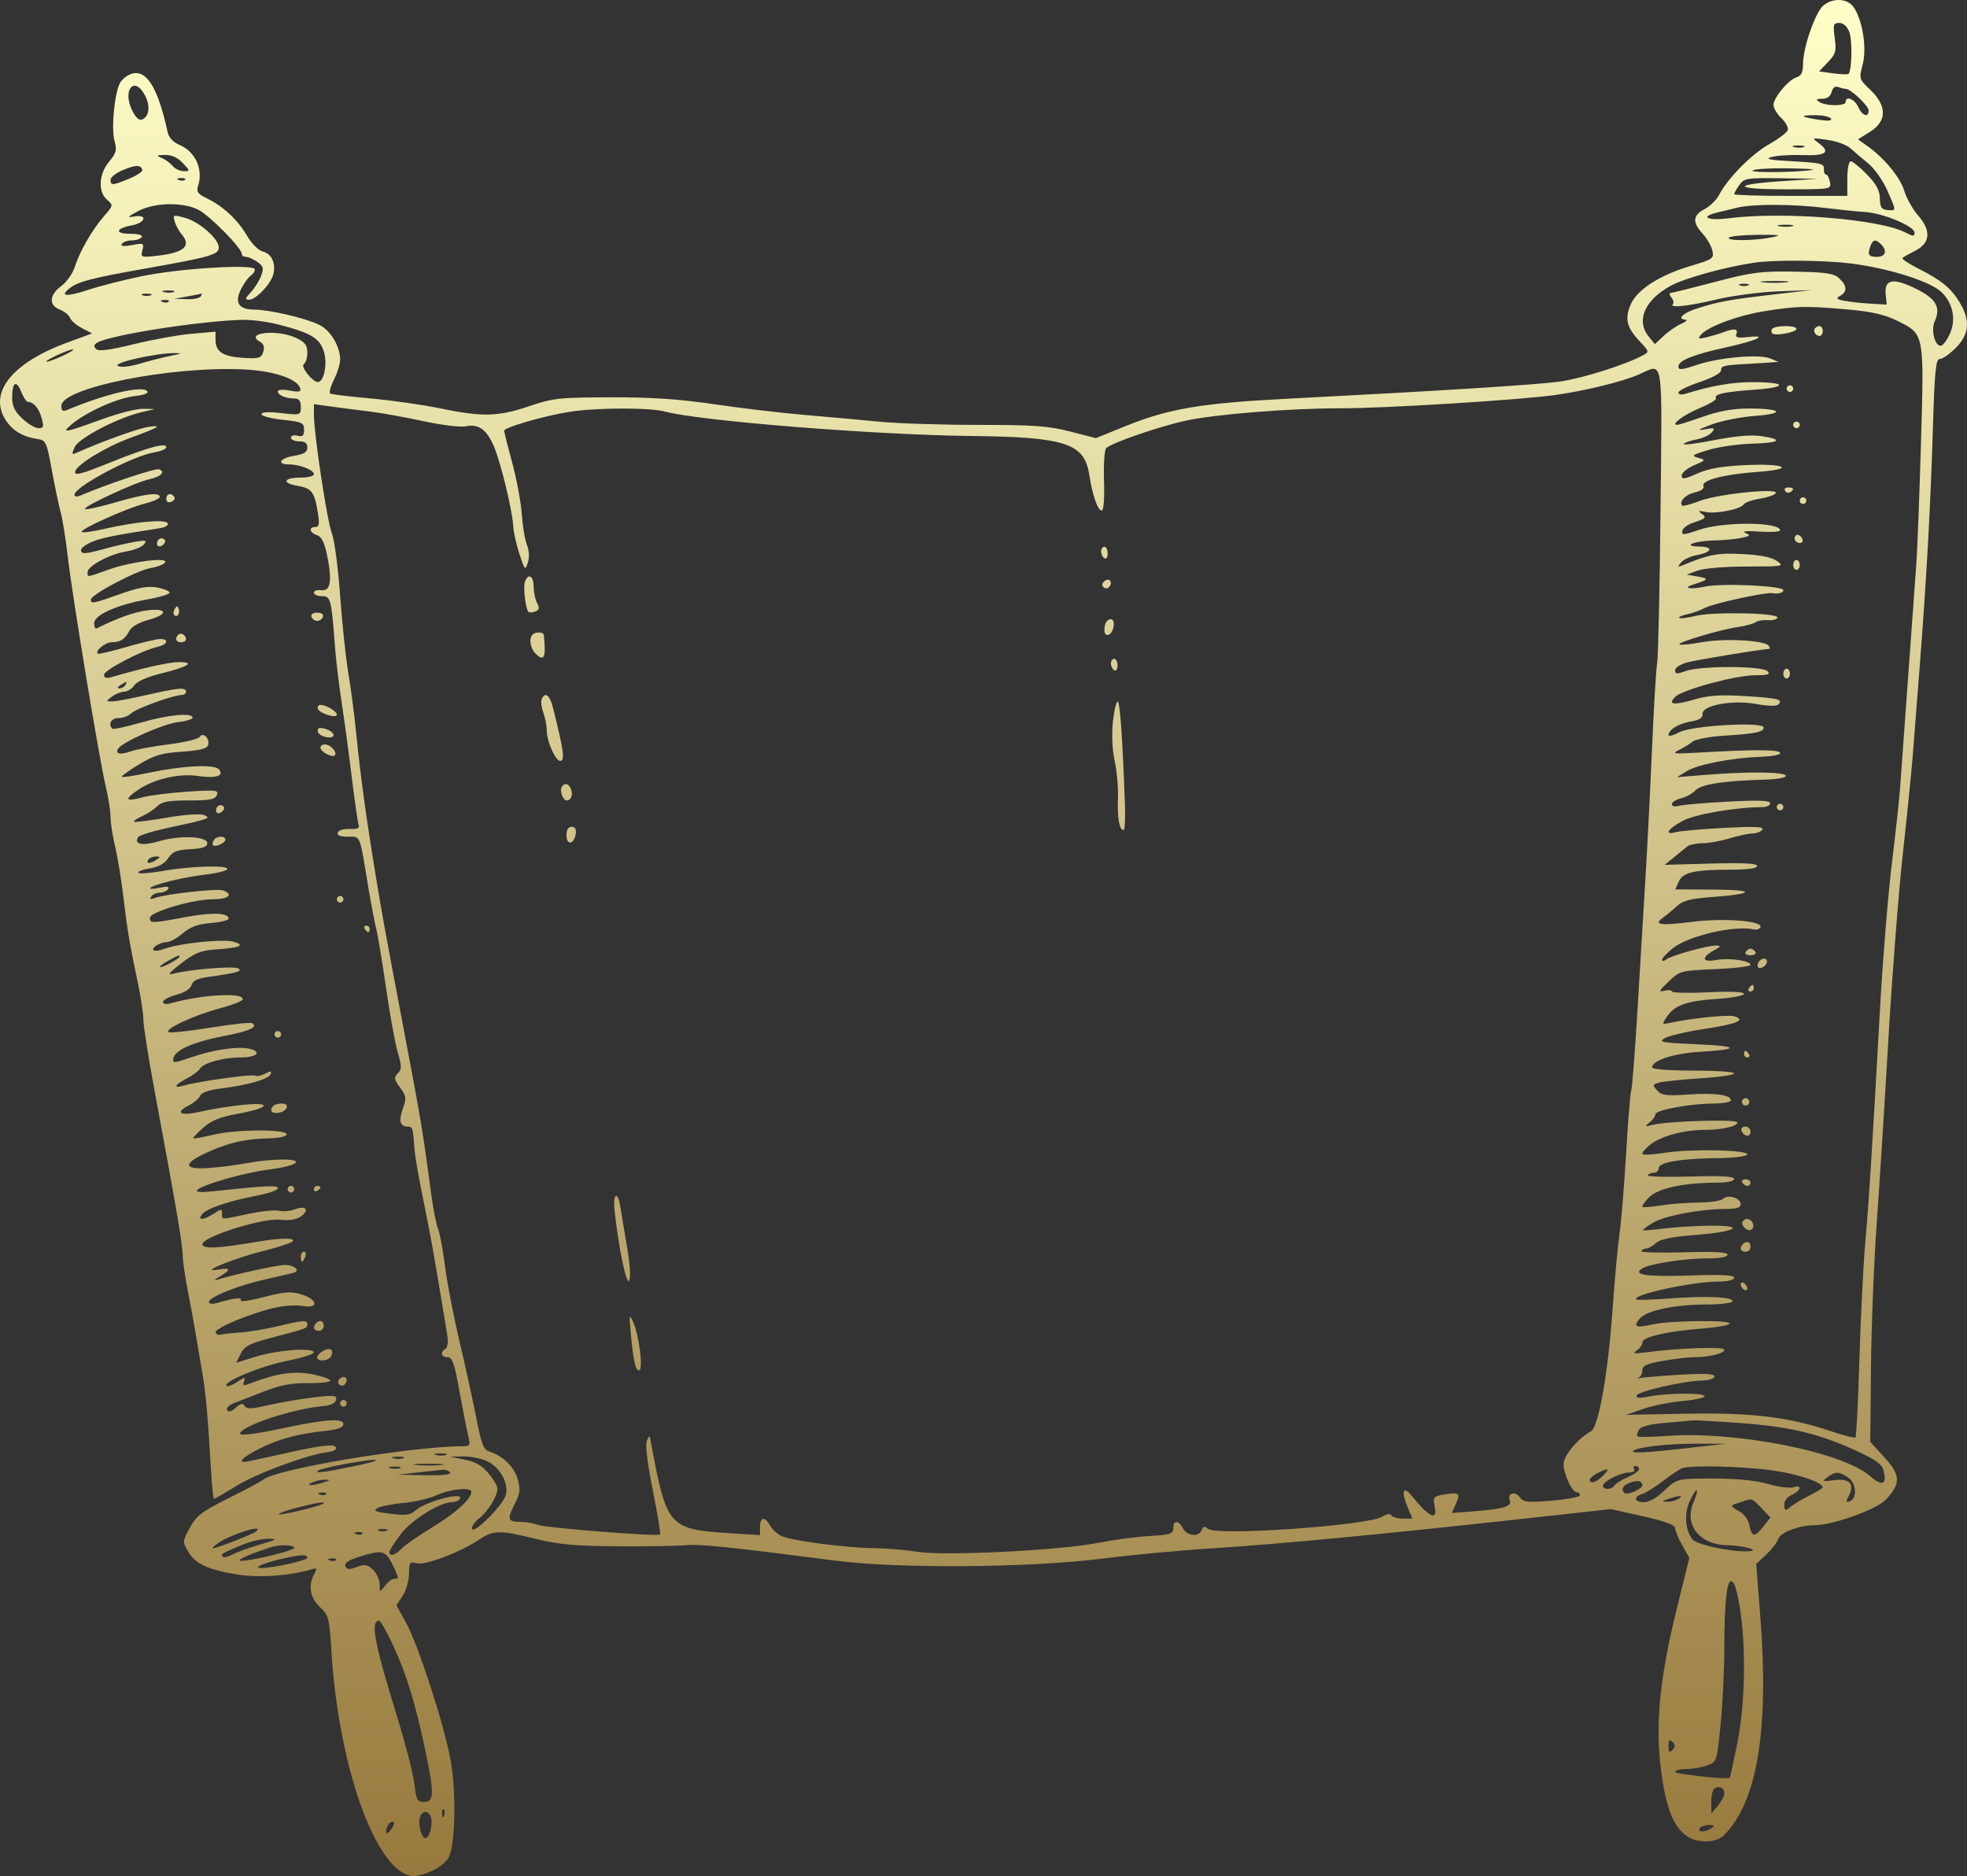 <svg width="151" height="144" viewBox="0 0 151 144" fill="none" xmlns="http://www.w3.org/2000/svg">
<rect x="0" y="0" width="151" height="144" fill="#333333" stroke="none"/>
<path fill-rule="evenodd" clip-rule="evenodd" d="M139.964 0.434C139.35 0.958 138.413 3.654 138.413 4.897C138.413 5.544 138.284 5.814 137.92 5.93C137.278 6.135 136.147 7.492 136.147 8.058C136.147 8.301 136.422 8.76 136.758 9.077C137.094 9.395 137.311 9.808 137.239 9.995C137.167 10.183 136.513 10.674 135.785 11.086C134.445 11.846 132.615 13.705 131.963 14.969C131.766 15.349 131.268 15.836 130.855 16.051C129.948 16.521 129.903 17.068 130.701 17.931C131.029 18.286 131.366 18.868 131.449 19.224C131.592 19.839 131.511 19.897 129.781 20.412C127.38 21.126 125.649 22.249 125.168 23.404C124.715 24.492 124.882 25.149 125.878 26.203C126.615 26.983 126.62 27.008 126.117 27.279C124.777 27.999 121.457 29.047 119.767 29.284C117.967 29.536 110.694 29.994 98.629 30.615C92.209 30.946 89.656 31.383 86.386 32.713L84.132 33.629L82.15 33.12C80.485 32.693 79.358 32.611 75.109 32.613C72.327 32.614 68.917 32.504 67.532 32.369C66.148 32.234 63.541 31.998 61.741 31.846C59.941 31.692 56.825 31.324 54.817 31.026C52.162 30.633 49.998 30.488 46.885 30.495C42.929 30.505 42.455 30.557 40.621 31.179C38.245 31.986 37.027 32.015 33.78 31.344C32.427 31.065 30.022 30.722 28.435 30.582C26.847 30.442 25.461 30.273 25.353 30.207C25.246 30.14 25.373 29.663 25.635 29.145C25.897 28.628 26.112 27.934 26.112 27.602C26.112 26.577 25.363 25.339 24.493 24.924C23.399 24.403 20.679 23.769 19.515 23.765C18.305 23.76 17.972 23.214 18.528 22.144C18.752 21.712 19.078 21.267 19.251 21.156C19.424 21.045 19.566 20.83 19.566 20.677C19.566 20.246 13.815 20.592 10.879 21.201C9.494 21.488 7.64 21.96 6.76 22.251C5.085 22.804 4.534 22.751 5.357 22.118C6.026 21.603 7.032 21.343 11.256 20.595C16.15 19.728 16.796 19.542 16.796 18.996C16.796 18.333 15.296 17.016 14.203 16.721C13.289 16.473 13.255 16.486 13.415 17.014C13.507 17.317 13.738 17.745 13.93 17.965C14.708 18.858 14.157 19.383 12.199 19.614C10.817 19.777 10.786 19.767 10.932 19.207C11.073 18.665 11.029 18.642 10.137 18.811C9.494 18.932 9.245 18.903 9.358 18.72C9.449 18.572 9.793 18.451 10.123 18.451C10.453 18.451 10.793 18.337 10.879 18.198C10.973 18.045 10.624 17.945 9.997 17.945C8.775 17.945 8.86 17.534 10.132 17.294C11.18 17.097 11.354 16.439 10.312 16.614C9.722 16.713 9.767 16.652 10.617 16.2C11.837 15.55 13.96 15.494 15.186 16.078C16.032 16.482 18.558 19.031 18.558 19.483C18.558 19.61 18.703 19.715 18.88 19.715C19.057 19.715 19.449 19.889 19.752 20.102C20.222 20.433 20.265 20.59 20.043 21.177C19.9 21.555 19.545 22.12 19.253 22.433C18.808 22.911 18.788 23.002 19.134 23.002C19.646 23.002 20.793 21.798 20.981 21.061C21.195 20.222 20.859 19.48 20.187 19.311C19.832 19.222 19.323 18.712 18.95 18.073C18.244 16.863 17.105 15.809 15.857 15.211C15.192 14.893 15.063 14.712 15.201 14.294C15.625 13.004 15.002 11.628 13.759 11.111C13.284 10.913 12.96 10.559 12.868 10.137C12.137 6.788 11.284 5.365 10.174 5.645C9.808 5.738 9.377 6.06 9.216 6.361C8.786 7.169 8.529 9.855 8.791 10.811C8.986 11.523 8.927 11.752 8.375 12.411C7.58 13.36 7.508 14.724 8.222 15.337C8.704 15.752 8.7 15.773 7.986 16.589C7.081 17.624 6.113 19.306 5.739 20.493C5.583 20.99 5.117 21.648 4.705 21.955C3.776 22.644 3.726 23.434 4.59 23.763C4.94 23.897 5.293 24.183 5.376 24.398C5.458 24.614 5.874 24.972 6.299 25.193L7.072 25.594L5.183 26.286C0.957 27.833 -0.881 30.103 0.402 32.189C0.933 33.051 1.743 33.536 2.94 33.708C3.511 33.79 3.596 33.982 3.972 36.049C4.198 37.288 4.505 38.756 4.655 39.312C4.805 39.868 5.051 41.405 5.202 42.726C5.548 45.741 7.616 58.255 8.114 60.342C8.319 61.199 8.486 62.264 8.486 62.708C8.486 63.151 8.642 64.157 8.832 64.942C9.022 65.727 9.313 67.507 9.479 68.898C9.786 71.479 9.92 72.269 10.615 75.599C10.833 76.642 11.009 77.854 11.008 78.293C11.006 78.732 11.393 81.178 11.868 83.73C13.494 92.467 14.026 95.573 14.026 96.325C14.026 96.739 14.189 97.906 14.388 98.919C14.587 99.931 14.875 101.499 15.028 102.403C15.18 103.307 15.42 104.72 15.559 105.543C15.805 106.993 15.945 108.6 16.205 112.96C16.273 114.107 16.375 115.046 16.432 115.046C16.489 115.046 17.279 114.589 18.189 114.03C19.756 113.066 23.659 111.63 25.176 111.459C25.561 111.415 25.844 111.266 25.805 111.127C25.716 110.807 24.808 110.903 21.957 111.534C20.711 111.81 19.436 112.09 19.125 112.155C18.107 112.369 18.529 111.879 19.977 111.165C21.48 110.425 22.881 110.052 25.042 109.817C25.973 109.716 26.364 109.563 26.364 109.301C26.364 108.854 25.003 108.934 22.083 109.551C19.378 110.123 18.271 110.251 18.442 109.973C18.842 109.323 22.599 108.118 24.851 107.918C25.408 107.868 25.758 107.693 25.805 107.441C25.871 107.093 25.652 107.071 24.045 107.262C23.035 107.383 21.481 107.65 20.591 107.857C19.318 108.152 18.933 108.165 18.781 107.919C18.636 107.682 18.469 107.715 18.095 108.056C17.772 108.349 17.544 108.411 17.435 108.235C17.342 108.083 17.579 107.844 17.977 107.691C18.366 107.54 19.421 107.13 20.321 106.781C21.524 106.313 22.407 106.15 23.657 106.165C24.592 106.176 25.357 106.089 25.357 105.972C25.357 105.855 24.739 105.635 23.983 105.483C22.614 105.207 21.252 105.404 19.263 106.166C18.685 106.388 18.605 106.367 18.735 106.027C18.867 105.683 18.794 105.689 18.212 106.072C17.84 106.317 17.471 106.452 17.392 106.374C17.084 106.063 20.036 104.847 22.073 104.444C23.256 104.21 24.167 103.911 24.098 103.78C23.906 103.416 21.231 103.633 19.591 104.145L18.131 104.601L18.476 103.908C18.766 103.324 19.151 103.127 20.893 102.668C23.595 101.956 23.594 101.956 23.594 101.652C23.594 101.305 23.266 101.326 21.328 101.794C20.428 102.012 19.125 102.228 18.432 102.275C17.74 102.321 17.06 102.398 16.922 102.444C16.783 102.491 16.618 102.415 16.555 102.276C16.421 101.982 19.09 100.856 21.02 100.392C21.751 100.217 22.742 100.147 23.223 100.238C24.489 100.476 24.413 99.736 23.131 99.351C22.327 99.109 21.843 99.144 20.241 99.561C19.182 99.837 18.388 99.946 18.476 99.803C18.631 99.55 18.002 99.625 16.607 100.024C16.291 100.114 16.04 100.075 16.04 99.935C16.04 99.562 18.265 98.669 20.365 98.2C21.379 97.973 22.358 97.745 22.54 97.695C23.094 97.539 22.602 97.093 21.88 97.094C21.273 97.096 17.97 97.815 16.67 98.229C16.393 98.317 16.478 98.207 16.859 97.986C17.775 97.452 17.733 97.273 16.733 97.448C15.192 97.717 17.886 96.605 20.146 96.039C21.281 95.755 22.317 95.42 22.448 95.296C22.762 94.999 21.554 95.004 19.801 95.304C16.728 95.831 15.537 95.886 15.537 95.499C15.537 94.928 20.169 93.469 21.504 93.62C22.194 93.698 22.748 93.613 23.084 93.376C23.791 92.88 23.493 92.496 22.651 92.817C22.28 92.959 21.726 93.011 21.419 92.934C21.111 92.856 20.052 92.964 19.063 93.173C16.878 93.635 17.047 93.637 17.047 93.144C17.047 92.768 16.998 92.768 16.427 93.144C15.624 93.672 15.104 93.697 15.525 93.187C15.887 92.749 17.6 92.172 19.754 91.763C20.62 91.598 21.328 91.348 21.328 91.207C21.328 90.959 20.404 91.002 16.418 91.431C15.381 91.543 14.986 91.512 15.159 91.332C15.556 90.92 18.765 90.008 20.666 89.766C22.848 89.489 23.484 89.001 21.664 89.001C20.963 89.001 19.779 89.118 19.033 89.262C18.287 89.406 16.969 89.579 16.103 89.646C14.039 89.808 13.988 89.312 15.977 88.422C17.626 87.685 18.898 87.402 20.676 87.375C21.357 87.365 21.954 87.234 22.005 87.084C22.146 86.665 18.182 86.666 16.42 87.086C15.59 87.284 14.878 87.412 14.838 87.372C14.797 87.331 15.144 86.963 15.607 86.555C16.238 85.998 16.905 85.73 18.259 85.487C20.697 85.049 20.97 84.573 18.651 84.802C17.692 84.897 16.257 85.126 15.462 85.312C13.864 85.685 13.352 85.44 14.491 84.849C14.894 84.639 15.287 84.302 15.365 84.099C15.452 83.87 16.044 83.663 16.928 83.552C19.03 83.289 20.65 82.825 20.774 82.453C20.86 82.193 20.77 82.185 20.345 82.413C20.049 82.572 19.704 82.639 19.579 82.561C19.355 82.422 15.193 83.005 14.089 83.33C13.256 83.575 13.399 83.261 14.341 82.778C14.791 82.547 15.247 82.207 15.355 82.023C15.609 81.587 17.144 81.165 18.48 81.163C19.7 81.162 20.144 80.748 19.185 80.506C18.305 80.285 16.396 80.561 14.662 81.16C13.342 81.615 13.243 81.62 13.317 81.217C13.431 80.597 14.856 79.971 17.163 79.528C19.138 79.149 19.841 78.834 19.368 78.54C19.235 78.458 17.788 78.61 16.153 78.878C14.517 79.146 13.073 79.299 12.943 79.218C12.587 78.997 14.934 77.909 16.869 77.399C17.81 77.15 18.603 76.843 18.632 76.715C18.758 76.155 15.491 76.331 13.082 77.014C12.746 77.11 12.515 77.064 12.515 76.902C12.515 76.752 12.981 76.504 13.551 76.35C14.188 76.177 14.632 75.892 14.706 75.607C14.793 75.275 15.159 75.098 16 74.982C18.188 74.682 18.67 74.544 18.286 74.329C17.927 74.129 14.442 74.418 13.271 74.746C12.818 74.873 12.994 74.649 13.9 73.949C14.936 73.148 15.404 72.958 16.544 72.878C18.437 72.745 18.873 72.557 17.929 72.281C17.132 72.048 13.723 72.404 12.582 72.84C12.23 72.974 11.876 73.018 11.795 72.937C11.599 72.74 12.284 72.32 12.81 72.315C13.043 72.313 13.592 72.007 14.033 71.635C14.621 71.138 15.195 70.928 16.192 70.845C16.94 70.783 17.551 70.634 17.551 70.515C17.551 70.057 16.264 70.01 14.223 70.394C11.64 70.88 11.508 70.883 11.508 70.452C11.508 69.996 14.811 69.022 16.355 69.023C17.524 69.024 17.953 68.657 17.146 68.347C16.705 68.177 12.685 68.618 11.907 68.922C11.57 69.053 11.48 69.021 11.607 68.814C11.708 68.651 12.003 68.518 12.263 68.518C12.524 68.518 12.815 68.392 12.909 68.239C13.03 68.042 12.828 68.013 12.232 68.142C11.765 68.242 11.455 68.247 11.545 68.153C11.802 67.881 14.106 67.324 15.776 67.129C16.614 67.031 17.363 66.849 17.441 66.724C17.645 66.392 14.707 66.462 12.565 66.839C11.554 67.018 10.678 67.084 10.618 66.988C10.559 66.891 10.959 66.74 11.508 66.651C12.176 66.544 12.64 66.286 12.909 65.873C13.236 65.373 13.558 65.242 14.613 65.18C15.569 65.125 15.914 65.004 15.914 64.725C15.914 64.181 13.813 64.096 12.188 64.574C10.933 64.944 10.262 64.812 10.6 64.263C10.686 64.123 11.634 63.819 12.706 63.587C16.109 62.85 16.239 62.805 15.673 62.564C15.38 62.44 14.205 62.521 12.781 62.764C11.462 62.99 10.338 63.129 10.284 63.074C10.229 63.019 10.509 62.828 10.905 62.649C11.302 62.47 11.827 62.124 12.071 61.881C12.419 61.534 12.947 61.438 14.503 61.438C16.118 61.438 16.52 61.36 16.65 61.02C16.794 60.643 16.572 60.619 14.348 60.767C12.994 60.858 11.45 61.054 10.918 61.204C9.599 61.573 9.508 61.349 10.666 60.584C11.889 59.776 13.785 59.348 15.194 59.56C16.554 59.765 17.227 59.558 16.818 59.062C16.467 58.638 14.034 58.759 11.306 59.336C10.294 59.55 9.421 59.679 9.365 59.623C9.309 59.567 9.901 59.137 10.682 58.669C11.857 57.963 12.421 57.796 13.966 57.696C15.266 57.612 15.873 57.466 15.969 57.214C16.156 56.725 15.588 56.141 15.331 56.558C15.23 56.723 14.17 56.98 12.976 57.129C11.783 57.278 10.448 57.525 10.011 57.678C9.208 57.959 8.824 57.867 9.078 57.453C9.381 56.961 12.548 55.556 13.631 55.434C14.264 55.362 14.781 55.204 14.781 55.084C14.781 54.677 12.884 54.859 10.813 55.463C9.682 55.793 8.697 56.002 8.622 55.927C8.274 55.577 8.545 55.116 9.098 55.116C9.434 55.116 9.871 54.954 10.069 54.755C10.429 54.394 13.308 53.346 13.942 53.346C14.126 53.346 14.278 53.233 14.278 53.093C14.278 52.736 13.697 52.785 11.256 53.346C10.079 53.617 8.889 53.838 8.612 53.838C8.116 53.836 8.115 53.831 8.598 53.465C8.866 53.261 9.285 53.093 9.527 53.093C9.77 53.093 10.123 52.873 10.311 52.603C10.523 52.299 11.317 51.95 12.402 51.683C14.453 51.18 15.012 50.818 13.739 50.818C12.987 50.818 10.972 51.267 8.549 51.975C8.158 52.09 7.983 52.035 7.984 51.795C7.986 51.436 10.867 49.928 12.075 49.655C12.859 49.478 13.013 49.048 12.292 49.048C12.031 49.048 10.87 49.323 9.712 49.66C8.554 49.997 7.562 50.227 7.507 50.172C7.285 49.949 8.08 49.3 8.58 49.297C9.247 49.292 9.595 49.065 9.937 48.411C10.094 48.11 10.68 47.772 11.36 47.59C12.924 47.17 12.896 46.656 11.319 46.844C10.347 46.96 8.976 47.45 7.416 48.236C7.313 48.288 7.228 48.108 7.228 47.835C7.228 47.202 8.995 46.412 11.326 46.004C12.257 45.842 13.019 45.611 13.019 45.493C13.019 45.374 12.594 45.197 12.075 45.098C11.359 44.962 10.67 45.082 9.232 45.592C7.117 46.343 6.976 46.37 6.976 46.022C6.976 45.641 10.496 43.783 11.56 43.602C12.084 43.513 12.587 43.319 12.678 43.171C12.942 42.743 10.089 43.1 8.369 43.71C6.592 44.341 6.724 44.325 6.724 43.91C6.724 43.443 8.441 42.527 9.693 42.326C10.271 42.233 10.88 41.991 11.047 41.789C11.308 41.473 11.21 41.445 10.36 41.588C9.814 41.68 8.784 41.917 8.07 42.114C6.519 42.543 6.22 42.558 6.22 42.207C6.22 42.061 6.597 41.783 7.058 41.59C7.793 41.282 8.662 41.106 12.207 40.553C12.704 40.476 12.967 40.317 12.867 40.156C12.672 39.838 10.419 40.043 8.009 40.596C7.123 40.799 6.34 40.907 6.269 40.837C6.081 40.647 9.693 39.017 11.077 38.667C11.729 38.502 12.263 38.267 12.263 38.144C12.263 37.76 11.14 37.898 8.859 38.562C7.648 38.915 6.598 39.143 6.525 39.07C6.348 38.892 10.412 37.008 11.442 36.79C12.346 36.599 12.728 36.218 12.213 36.019C11.945 35.916 8.231 37.156 6.157 38.04C5.906 38.148 5.717 38.119 5.717 37.975C5.717 37.368 10.162 35.004 11.823 34.727C12.342 34.64 12.767 34.461 12.767 34.329C12.767 33.947 11.357 34.333 8.409 35.52C6.216 36.404 5.703 36.535 5.768 36.195C5.868 35.675 8.125 34.295 9.992 33.614C12.203 32.807 12.547 32.598 11.382 32.769C10.576 32.888 7.728 33.92 5.771 34.802C5.515 34.918 5.508 34.817 5.737 34.312C6.049 33.624 9.054 32.058 10.879 31.633L11.886 31.398L11.004 31.376C10.52 31.363 9.16 31.701 7.983 32.126C4.889 33.242 4.695 33.279 5.464 32.603C6.513 31.68 8.958 30.568 10.284 30.41C11.115 30.312 11.451 30.177 11.285 30.01C10.861 29.584 8.011 30.262 5.15 31.468C4.816 31.609 4.71 31.532 4.71 31.152C4.71 29.767 13.12 28.086 18.705 28.355C21.009 28.465 22.818 29.068 23.046 29.801C23.132 30.075 22.958 30.114 22.241 29.979C21.719 29.88 21.328 29.908 21.328 30.044C21.328 30.328 21.94 30.588 22.608 30.588C22.957 30.588 23.091 30.766 23.091 31.233C23.091 31.872 23.076 31.876 21.58 31.706C20.615 31.596 20.069 31.627 20.069 31.79C20.069 31.931 20.805 32.126 21.706 32.222C23.201 32.383 23.342 32.449 23.342 32.987C23.342 33.451 23.236 33.547 22.839 33.443C22.557 33.369 22.335 33.435 22.335 33.593C22.335 33.749 22.619 33.876 22.965 33.876C23.412 33.876 23.594 34.013 23.594 34.349C23.594 34.706 23.346 34.862 22.587 34.984C21.491 35.16 21.202 35.646 22.193 35.646C23.01 35.646 24.098 36.075 24.098 36.398C24.098 36.541 23.651 36.657 23.105 36.657C21.757 36.657 21.59 37.077 22.853 37.292C23.952 37.478 24.152 37.76 24.423 39.502C24.535 40.226 24.484 40.45 24.208 40.45C23.677 40.45 23.767 40.896 24.334 41.078C24.684 41.189 24.903 41.624 25.107 42.608C25.514 44.579 25.379 45.402 24.664 45.302C24.353 45.258 24.098 45.344 24.098 45.492C24.098 45.639 24.374 45.76 24.712 45.76C25.388 45.76 25.437 45.952 25.723 49.73C25.799 50.73 26.025 52.608 26.225 53.902C26.425 55.196 26.775 57.78 27.003 59.645C27.231 61.51 27.472 63.177 27.538 63.351C27.62 63.566 27.403 63.654 26.849 63.627C26.397 63.605 25.991 63.727 25.929 63.904C25.854 64.118 26.104 64.22 26.701 64.22C27.698 64.22 27.588 63.953 28.259 68.013C28.477 69.334 28.759 70.813 28.884 71.3C29.009 71.787 29.349 73.835 29.638 75.852C29.928 77.868 30.33 80.082 30.532 80.772C30.852 81.86 30.852 82.073 30.539 82.388C30.226 82.702 30.248 82.846 30.713 83.476C31.192 84.127 31.214 84.294 30.93 85.083C30.59 86.026 30.706 86.472 31.289 86.472C31.669 86.472 31.698 86.556 31.803 87.989C31.867 88.862 32.105 90.204 32.812 93.679C33.117 95.177 33.539 97.613 34.329 102.433C34.42 102.991 34.369 103.417 34.198 103.523C33.769 103.789 33.864 104.173 34.359 104.173C34.721 104.173 34.885 104.641 35.268 106.765C35.526 108.19 35.827 109.727 35.939 110.178C36.122 110.916 36.087 111 35.597 111.003C31.573 111.018 21.169 112.753 20.216 113.568C20.066 113.696 18.867 114.337 17.551 114.993C15.491 116.018 15.078 116.333 14.576 117.255C14.008 118.298 14.004 118.345 14.439 119.084C14.998 120.035 15.937 120.476 18.189 120.849C19.849 121.124 22.276 120.955 23.931 120.45C24.327 120.329 24.354 120.381 24.119 120.822C23.641 121.719 23.802 122.641 24.56 123.353C25.235 123.985 25.285 124.179 25.447 126.804C26.038 136.325 29.276 144.645 32.124 143.961C33.222 143.697 34.138 143.141 34.455 142.545C34.96 141.597 35.029 137.42 34.579 135.023C34.06 132.257 32.074 126.166 31.149 124.505L30.432 123.216L30.914 122.482C31.18 122.078 31.397 121.318 31.398 120.794C31.4 119.921 31.449 119.853 31.991 119.99C32.662 120.159 35.279 119.173 36.744 118.199C37.892 117.436 38.317 117.429 41.137 118.119C42.92 118.555 44.182 118.667 47.515 118.688C49.8 118.701 52.123 118.662 52.676 118.6C53.627 118.494 56.231 118.764 64.133 119.789C68.972 120.417 79.102 120.338 84.654 119.629C86.87 119.347 90.666 118.993 93.09 118.842C97.889 118.545 106.258 117.749 116.876 116.58L123.666 115.833L126.129 116.385C127.786 116.756 128.593 117.05 128.593 117.284C128.593 117.476 128.838 118.071 129.138 118.607L129.684 119.582L128.757 123.319C127.265 129.338 126.981 133.059 127.702 137.126C128.222 140.055 129.195 141.328 130.922 141.339C131.531 141.342 132.042 141.168 132.361 140.847C134.884 138.313 135.805 132.82 135.144 124.244L134.821 120.041L135.591 119.318C136.015 118.921 136.429 118.383 136.511 118.124C136.671 117.618 138.127 117.069 139.31 117.069C140.676 117.069 144.059 115.858 144.76 115.118C145.932 113.88 145.914 113.229 144.667 111.868L143.575 110.675L143.629 104.958C143.659 101.814 143.856 96.852 144.067 93.932C144.278 91.011 144.682 84.639 144.965 79.772C145.248 74.906 145.749 68.477 146.079 65.485C146.408 62.494 146.743 59.194 146.822 58.151C146.901 57.108 147.132 54.149 147.336 51.576C147.873 44.768 148.195 39.02 148.38 32.927C148.517 28.42 148.603 27.554 148.917 27.554C149.122 27.554 149.676 27.167 150.146 26.694C151.183 25.653 151.271 24.586 150.435 23.211C149.759 22.1 149.06 21.529 147.264 20.617C146.523 20.241 145.975 19.875 146.047 19.802C146.12 19.73 146.556 19.482 147.017 19.25C148.184 18.665 148.268 17.708 147.255 16.549C146.836 16.07 146.356 15.219 146.189 14.66C145.879 13.622 144.655 12.132 143.352 11.209L142.626 10.695L143.541 10.127C144.868 9.303 144.876 8.128 143.563 6.88C142.71 6.069 142.701 6.039 142.992 4.945C143.326 3.693 142.982 1.529 142.293 0.542C141.822 -0.134 140.691 -0.186 139.964 0.434ZM141.966 2.457C142.208 3.084 142.164 5.411 141.907 5.67C141.849 5.728 141.317 5.709 140.723 5.629L139.645 5.484L140.323 4.772C140.924 4.143 140.984 3.928 140.845 2.911C140.704 1.876 140.739 1.761 141.194 1.761C141.512 1.761 141.798 2.018 141.966 2.457ZM11.137 7.337C11.562 8.163 11.455 8.964 10.89 9.181C10.671 9.266 10.39 8.991 10.129 8.44C9.377 6.847 10.341 5.792 11.137 7.337ZM141.687 6.819C142.072 6.819 143.449 8.121 143.449 8.485C143.449 9.062 142.958 8.894 142.647 8.209C142.368 7.593 141.686 7.324 141.686 7.83C141.686 8.153 140.17 8.153 139.672 7.83C139.369 7.633 139.411 7.584 139.884 7.581C140.266 7.579 140.522 7.394 140.61 7.057C140.694 6.732 140.882 6.59 141.11 6.678C141.311 6.755 141.571 6.819 141.687 6.819ZM140.557 9.101C140.662 9.271 140.345 9.302 139.627 9.192C138.188 8.97 138.091 8.842 139.363 8.842C139.932 8.842 140.469 8.958 140.557 9.101ZM142.052 11.381C142.336 11.64 142.953 12.166 143.423 12.55C143.894 12.935 144.546 13.854 144.871 14.593C145.592 16.23 145.591 16.18 144.896 16.121C144.436 16.082 144.326 15.916 144.311 15.232C144.296 14.61 144.036 14.127 143.315 13.386C142.779 12.834 142.221 12.382 142.076 12.381C141.925 12.381 141.812 12.952 141.812 13.709V15.037H137.469C135.081 15.037 133.126 14.977 133.126 14.904C133.125 14.83 133.302 14.517 133.517 14.208C133.885 13.68 134.079 13.648 136.727 13.684L139.546 13.723L136.823 13.902C132.862 14.165 133.035 14.531 137.12 14.531C140.578 14.531 140.585 14.53 140.477 13.962C140.417 13.649 140.281 13.393 140.174 13.393C140.067 13.393 139.995 13.194 140.014 12.951C140.045 12.566 139.738 12.492 137.657 12.382C135.838 12.286 135.442 12.206 136.002 12.05C136.406 11.937 137.476 11.871 138.379 11.904C140.175 11.97 140.563 11.684 139.622 10.99C139.057 10.573 139.074 10.567 140.29 10.737C140.976 10.833 141.769 11.123 142.052 11.381ZM138.48 11.283C138.31 11.353 137.97 11.357 137.725 11.293C137.48 11.228 137.62 11.172 138.035 11.167C138.451 11.162 138.651 11.214 138.48 11.283ZM14.026 12.508C14.6 13.121 14.602 13.14 14.101 13.14C13.816 13.14 13.432 12.957 13.247 12.733C13.062 12.509 12.68 12.231 12.398 12.117C11.962 11.939 12.001 11.906 12.66 11.892C13.175 11.881 13.633 12.088 14.026 12.508ZM10.925 13.03C10.967 13.16 10.52 13.466 9.931 13.709C8.637 14.244 8.486 14.253 8.486 13.8C8.486 13.606 8.912 13.271 9.431 13.055C10.422 12.643 10.796 12.636 10.925 13.03ZM139.168 13.029C138.259 13.227 134.423 13.281 134.538 13.094C134.608 12.981 135.764 12.901 137.106 12.917C138.448 12.933 139.376 12.983 139.168 13.029ZM14.21 13.799C14.126 13.883 13.909 13.892 13.727 13.819C13.526 13.738 13.586 13.678 13.879 13.666C14.145 13.655 14.293 13.715 14.21 13.799ZM140.049 15.954C141.157 16.09 142.574 16.235 143.197 16.276C144.578 16.366 146.974 17.369 146.974 17.856C146.974 18.157 146.866 18.155 146.263 17.841C144.28 16.811 136.866 16.219 132.684 16.756C131.089 16.961 130.458 16.647 131.803 16.317C132.184 16.224 132.892 16.053 133.377 15.937C134.59 15.648 137.634 15.656 140.049 15.954ZM137.597 17.36C137.357 17.423 136.904 17.425 136.59 17.365C136.277 17.305 136.474 17.253 137.028 17.25C137.582 17.247 137.838 17.297 137.597 17.36ZM136.021 18.214C134.7 18.486 132.557 18.507 132.718 18.245C132.787 18.133 133.786 18.033 134.936 18.023C136.648 18.009 136.845 18.044 136.021 18.214ZM144.405 18.754C144.905 19.256 144.749 19.715 144.078 19.715C143.431 19.715 143.337 19.544 143.602 18.851C143.784 18.372 143.999 18.346 144.405 18.754ZM142.102 20.225C144.99 20.588 148.186 21.599 149.036 22.416C149.948 23.294 150.188 24.562 149.655 25.685C149.431 26.157 149.13 26.542 148.986 26.542C148.52 26.542 148.22 25.33 148.522 24.664C149.009 23.59 148.626 22.925 147.085 22.165C145.332 21.302 144.647 21.424 144.757 22.581L144.834 23.381L143.575 23.307C142.882 23.266 141.985 23.167 141.581 23.088C140.968 22.967 140.916 22.904 141.266 22.707C141.826 22.393 141.796 21.916 141.183 21.359C140.766 20.98 140.176 20.892 137.766 20.85C135.179 20.805 134.494 20.893 131.659 21.638C129.904 22.099 128.368 22.481 128.247 22.487C128.126 22.492 128.154 22.649 128.308 22.836C128.462 23.022 128.514 23.25 128.423 23.342C128.103 23.663 129.602 23.503 131.793 22.982C133.01 22.693 135.139 22.413 136.524 22.361L139.042 22.267L136.112 22.608C132.734 23.002 131.938 23.147 130.292 23.673C129.172 24.03 128.701 24.494 129.411 24.54C129.584 24.551 129.42 24.697 129.045 24.864C128.671 25.03 128.067 25.448 127.702 25.791L127.039 26.416L126.557 25.819C125.574 24.602 126.261 23.026 128.248 21.939C129.346 21.339 132.522 20.467 134.762 20.15C136.281 19.936 140.115 19.974 142.102 20.225ZM137.085 21.67C136.563 21.724 135.77 21.724 135.323 21.668C134.876 21.612 135.303 21.567 136.273 21.568C137.242 21.569 137.608 21.615 137.085 21.67ZM134.195 21.905C134.022 21.976 133.739 21.976 133.566 21.905C133.393 21.835 133.534 21.778 133.88 21.778C134.227 21.778 134.368 21.835 134.195 21.905ZM13.338 22.41C13.168 22.479 12.828 22.483 12.583 22.419C12.338 22.355 12.477 22.298 12.893 22.293C13.308 22.288 13.509 22.34 13.338 22.41ZM11.571 22.664C11.398 22.734 11.115 22.734 10.941 22.664C10.768 22.594 10.91 22.536 11.256 22.536C11.602 22.536 11.744 22.594 11.571 22.664ZM15.411 22.749C15.325 22.888 14.837 22.986 14.326 22.966L13.396 22.93L14.404 22.749C14.958 22.65 15.446 22.552 15.489 22.532C15.531 22.513 15.496 22.61 15.411 22.749ZM12.95 23.155C12.867 23.239 12.65 23.248 12.468 23.175C12.267 23.094 12.327 23.034 12.62 23.022C12.886 23.011 13.034 23.071 12.95 23.155ZM141.812 23.751C143.688 23.915 144.665 24.137 145.644 24.621C147.737 25.657 147.714 25.541 147.467 34.006C147.349 38.037 147.19 42.189 147.113 43.232C147.035 44.275 146.747 48.257 146.472 52.082C146.197 55.907 145.921 59.719 145.859 60.553C145.797 61.388 145.512 63.993 145.225 66.343C144.938 68.694 144.534 73.644 144.328 77.343C143.696 88.643 143.483 92.031 143.194 95.322C143.041 97.061 142.837 101.12 142.74 104.343C142.642 107.567 142.507 110.259 142.439 110.327C142.371 110.394 141.511 110.178 140.527 109.846C137.292 108.755 134.476 108.417 129.424 108.511L124.829 108.598L126.144 108.142C126.868 107.891 128.225 107.619 129.159 107.536C130.094 107.454 130.859 107.289 130.859 107.171C130.859 106.898 128.063 106.908 126.631 107.186C125.863 107.335 125.577 107.314 125.642 107.112C125.745 106.792 129.228 105.997 130.67 105.964C131.198 105.952 131.614 105.815 131.614 105.654C131.614 105.446 130.89 105.407 129.033 105.515C127.614 105.598 126.226 105.712 125.949 105.768C125.672 105.824 125.587 105.821 125.76 105.762C125.933 105.702 126.075 105.445 126.075 105.192C126.075 104.823 126.395 104.674 127.669 104.452C128.546 104.298 129.608 104.173 130.03 104.173C131.202 104.173 132.37 103.886 132.37 103.599C132.37 103.346 128.929 103.463 126.327 103.803C125.438 103.919 125.288 103.891 125.634 103.67C125.876 103.516 126.075 103.233 126.075 103.043C126.075 102.622 127.953 102.186 130.679 101.973C131.757 101.889 132.698 101.724 132.771 101.606C132.956 101.306 128.201 101.349 126.86 101.659C125.572 101.957 125.325 101.83 125.918 101.173C126.457 100.575 128.638 100.127 131.012 100.127C132.019 100.127 132.906 100.024 132.984 99.899C133.195 99.556 131.035 99.447 128.224 99.66C126.844 99.764 125.666 99.801 125.608 99.742C125.25 99.383 129.849 98.381 131.929 98.366C132.645 98.36 133.125 98.242 133.125 98.071C133.125 97.867 132.155 97.818 129.733 97.901C126.382 98.015 125.298 97.856 126.062 97.363C126.614 97.006 129.32 96.587 131.068 96.587C132.043 96.587 132.621 96.482 132.621 96.305C132.621 96.106 131.62 96.052 129.242 96.122C127.384 96.176 125.917 96.132 125.984 96.024C126.05 95.916 126.231 95.828 126.385 95.828C126.539 95.828 126.872 95.639 127.127 95.408C127.454 95.111 128.332 94.931 130.142 94.79C133.346 94.541 134.095 94.049 131.224 94.079C130.123 94.091 128.542 94.189 127.711 94.297C126.881 94.404 126.166 94.465 126.124 94.43C126.083 94.396 126.423 94.139 126.88 93.859C127.754 93.323 130.537 92.794 132.481 92.794C133.309 92.794 133.629 92.693 133.629 92.431C133.629 91.96 132.651 91.651 132.294 92.01C132.142 92.163 131.275 92.295 130.368 92.303C129.461 92.311 128.152 92.413 127.46 92.529C126.767 92.644 126.15 92.691 126.088 92.632C126.026 92.573 126.261 92.239 126.61 91.888C127.292 91.204 129.242 90.786 131.803 90.776C132.605 90.773 133.125 90.66 133.125 90.489C133.125 90.29 132.124 90.236 129.746 90.306C127.887 90.36 126.421 90.316 126.487 90.208C126.554 90.1 126.771 90.012 126.971 90.012C127.171 90.012 127.334 89.854 127.334 89.662C127.334 89.211 129.06 88.918 131.866 88.894C133.043 88.883 134.063 88.76 134.132 88.621C134.31 88.265 129.862 88.162 127.852 88.476C126.957 88.616 126.163 88.667 126.087 88.59C126.011 88.513 126.286 88.179 126.697 87.849C127.498 87.206 129.272 86.725 130.84 86.725C132.186 86.725 133.377 86.456 133.377 86.153C133.377 85.883 128.016 86.043 126.83 86.348C126.254 86.496 126.238 86.479 126.641 86.147C126.884 85.947 127.082 85.666 127.082 85.522C127.082 85.199 129.806 84.702 131.572 84.702C132.288 84.702 132.873 84.591 132.873 84.454C132.873 84.034 131.651 83.868 129.589 84.01C127.912 84.126 127.558 84.079 127.214 83.698C126.839 83.282 126.852 83.238 127.387 83.091C127.704 83.004 129.125 82.858 130.544 82.767C131.964 82.677 133.125 82.506 133.125 82.388C133.125 82.27 131.709 82.173 129.978 82.173C128.103 82.173 126.83 82.074 126.83 81.927C126.83 81.397 128.491 80.852 130.457 80.736C133.641 80.548 133.541 80.291 130.229 80.152C127.542 80.038 127.273 79.987 127.8 79.685C128.125 79.499 129.484 79.182 130.818 78.981C133.337 78.6 134.06 78.299 133.15 78.009C132.687 77.861 129.827 78.155 128.141 78.522C127.587 78.643 127.58 78.624 127.956 78.047C128.534 77.162 129.482 76.823 131.803 76.673C132.946 76.599 133.88 76.425 133.88 76.286C133.88 76.124 132.878 76.08 131.111 76.165C129.587 76.237 128.341 76.207 128.341 76.098C128.341 75.988 128.086 75.964 127.774 76.043C127.294 76.166 127.343 76.059 128.089 75.345C128.954 74.518 129.02 74.5 131.677 74.386C133.166 74.322 134.384 74.175 134.384 74.061C134.384 73.737 132.721 73.501 131.74 73.686C130.672 73.887 130.57 73.497 131.551 72.962C132.113 72.656 132.152 72.583 131.757 72.574C131.101 72.561 128.294 73.341 127.9 73.646C127.727 73.781 127.586 73.791 127.586 73.67C127.586 73.549 127.964 73.146 128.426 72.776C129.611 71.827 133.176 71.002 134.636 71.339C134.844 71.387 135.07 71.313 135.139 71.174C135.383 70.684 132.36 70.445 129.877 70.758C127.388 71.071 126.881 70.986 127.712 70.395C127.989 70.198 128.461 69.806 128.761 69.524C129.18 69.13 129.79 68.975 131.405 68.854C134.743 68.604 134.824 68.299 131.557 68.281L128.604 68.266L128.877 67.662C129.2 66.95 130.068 66.755 132.936 66.751C134.2 66.749 134.888 66.649 134.888 66.467C134.888 66.269 133.837 66.214 131.341 66.283L127.794 66.381L128.508 65.8C128.901 65.48 129.359 65.108 129.526 64.972C129.694 64.836 130.214 64.725 130.682 64.725C131.151 64.725 132.09 64.556 132.77 64.349C133.45 64.142 134.255 63.971 134.558 63.97C134.861 63.968 135.191 63.835 135.29 63.673C135.426 63.452 134.692 63.42 132.347 63.545C130.628 63.637 128.967 63.783 128.656 63.869C127.713 64.13 128.019 63.624 129.177 63.007C130.147 62.491 133.198 61.965 135.328 61.948C135.64 61.946 135.895 61.813 135.895 61.652C135.895 61.438 135.039 61.405 132.684 61.528C130.919 61.62 129.219 61.765 128.908 61.849C128.571 61.94 128.341 61.89 128.341 61.725C128.341 61.573 128.653 61.373 129.033 61.281C129.414 61.189 129.92 60.912 130.157 60.665C130.609 60.194 132.315 59.928 135.455 59.842C136.442 59.814 137.129 59.688 137.092 59.542C137.017 59.245 134.205 59.212 130.995 59.47L128.74 59.651L129.503 59.185C130.352 58.666 132.96 58.166 135.265 58.081C136.172 58.047 136.726 57.923 136.65 57.772C136.527 57.524 134.489 57.525 130.229 57.774C128.498 57.874 128.307 57.847 128.871 57.578C129.232 57.406 129.706 57.115 129.926 56.931C130.146 56.747 131.207 56.541 132.292 56.473C134.761 56.318 135.391 56.19 135.391 55.843C135.391 55.373 129.888 55.683 128.908 56.208C128.457 56.449 128.089 56.544 128.089 56.418C128.089 56.005 128.855 55.541 129.802 55.38C130.46 55.268 130.723 55.099 130.7 54.801C130.647 54.135 133.008 53.699 134.83 54.038C135.667 54.194 136.371 54.214 136.507 54.084C136.922 53.69 136.517 53.585 133.971 53.429C132.023 53.31 131.156 53.371 130.008 53.706C128.465 54.156 128.001 54.082 128.608 53.481C129.155 52.939 133.259 51.829 134.714 51.829C135.739 51.829 135.933 51.766 135.681 51.513C135.269 51.1 130.535 51.094 129.411 51.504C128.734 51.751 128.593 51.741 128.593 51.447C128.593 51.248 129.011 50.979 129.537 50.839C130.273 50.643 135.37 49.806 135.828 49.806C135.881 49.806 135.86 49.701 135.781 49.573C135.523 49.154 132.461 48.98 130.716 49.285C129.793 49.446 128.987 49.528 128.925 49.466C128.766 49.306 132.015 48.335 133.377 48.134C134 48.042 134.63 47.873 134.777 47.758C134.923 47.643 135.342 47.573 135.707 47.603C136.072 47.633 136.405 47.543 136.448 47.404C136.557 47.042 131.481 46.94 130.136 47.277C129.53 47.429 128.979 47.497 128.91 47.428C128.841 47.359 129.11 47.235 129.507 47.153C129.904 47.071 130.545 46.841 130.931 46.642C131.584 46.304 135.565 45.438 136.054 45.528C136.506 45.61 136.902 45.5 136.902 45.293C136.902 44.96 132.114 44.747 130.883 45.025C129.825 45.263 129.095 45.152 129.942 44.881C131.184 44.484 131.234 44.409 130.355 44.257L129.474 44.105L130.33 43.795C130.82 43.617 132.43 43.484 134.1 43.484C136.907 43.484 136.992 43.469 136.407 43.057C136 42.771 135.13 42.596 133.77 42.527C131.849 42.429 131.224 42.545 129.222 43.371C128.786 43.551 128.762 43.526 129.042 43.179C129.22 42.959 129.755 42.706 130.23 42.616C131.455 42.385 131.582 41.971 130.433 41.95C129.035 41.923 130.121 41.502 131.646 41.479C132.286 41.47 133.188 41.386 133.648 41.293C134.374 41.148 134.421 41.096 133.995 40.91C133.684 40.775 134.083 40.735 135.076 40.802C135.942 40.86 136.65 40.818 136.65 40.709C136.65 40.048 132.282 40.026 130.406 40.676C129.252 41.077 129.083 41.087 129.147 40.752C129.189 40.54 129.562 40.255 129.978 40.12C130.968 39.799 131.041 39.714 130.6 39.404C130.322 39.21 130.401 39.182 130.915 39.295C131.711 39.469 133.629 39.089 133.862 38.711C133.949 38.568 134.502 38.374 135.09 38.279C135.677 38.185 136.228 37.993 136.315 37.853C136.572 37.435 131.901 37.91 130.5 38.445C129.814 38.707 129.203 38.872 129.143 38.811C128.856 38.523 129.397 37.951 130.104 37.795C130.608 37.684 130.849 37.501 130.769 37.291C130.603 36.859 132.391 36.399 134.944 36.218C137.884 36.009 137.097 35.559 134.035 35.698C132.183 35.782 131.162 35.96 130.292 36.348C129.3 36.791 129.096 36.817 129.096 36.504C129.096 36.296 129.521 35.942 130.041 35.718C130.961 35.32 130.969 35.306 130.355 35.137C129.802 34.986 129.899 34.913 131.146 34.536C131.928 34.301 133.428 34.084 134.48 34.055C136.641 33.995 136.971 33.74 135.228 33.477C134.445 33.359 133.241 33.461 131.598 33.782C130.246 34.047 129.19 34.18 129.253 34.079C129.315 33.978 129.754 33.822 130.229 33.732C130.704 33.643 131.236 33.396 131.412 33.184C131.69 32.847 131.62 32.818 130.854 32.956C130.224 33.07 130.368 32.967 131.363 32.592C132.124 32.305 133.633 32.004 134.716 31.924C137.11 31.746 136.793 31.354 134.258 31.356C133.029 31.357 131.963 31.547 130.733 31.983C129.764 32.328 128.871 32.609 128.751 32.61C128.206 32.613 129.255 31.835 130.487 31.322C131.233 31.012 131.793 30.674 131.731 30.573C131.538 30.259 132.347 30.079 134.685 29.912C137.297 29.726 137.178 29.331 134.51 29.332C132.966 29.332 131.359 29.611 129.411 30.218C129.075 30.323 128.845 30.288 128.845 30.133C128.845 29.989 129.581 29.625 130.481 29.324C131.47 28.993 132.118 28.635 132.118 28.418C132.118 28.076 132.342 28.024 134.258 27.927C134.674 27.906 135.353 27.863 135.769 27.832L136.524 27.775L135.895 27.514C135.042 27.161 131.945 27.436 130.23 28.017C129.1 28.4 128.845 28.422 128.845 28.134C128.845 27.674 130.004 27.207 132.496 26.664C134.832 26.155 135.837 25.689 134.213 25.868C133.386 25.959 133.19 25.908 133.296 25.631C133.45 25.226 133.157 25.185 132.323 25.494C132.003 25.613 131.409 25.79 131.004 25.889C130.378 26.041 130.313 26.013 130.571 25.701C131.097 25.064 133.426 24.204 135.517 23.875C137.995 23.485 138.637 23.472 141.812 23.751ZM21.418 24.92C23.884 25.558 24.561 25.968 24.871 27.013C25.148 27.948 24.868 29.324 24.4 29.324C23.985 29.324 23.044 28.119 23.323 27.945C23.472 27.852 23.594 27.455 23.594 27.062C23.594 26.498 23.414 26.261 22.738 25.939C21.3 25.254 18.712 25.532 19.967 26.237C20.248 26.395 20.324 26.639 20.207 27.009C20.056 27.489 19.881 27.541 18.682 27.469C17.127 27.375 16.544 27.001 16.544 26.095V25.457L14.718 25.616C13.714 25.704 11.712 26.065 10.268 26.419C8.407 26.875 7.566 26.983 7.375 26.791C7.184 26.6 7.205 26.46 7.448 26.309C8.392 25.723 15.353 24.629 18.648 24.549C19.32 24.533 20.567 24.7 21.418 24.92ZM136.032 25.261C135.952 25.39 135.973 25.547 136.08 25.61C136.391 25.793 137.909 25.494 137.909 25.249C137.909 24.95 136.216 24.96 136.032 25.261ZM139.343 25.187C139.142 25.389 139.369 25.784 139.687 25.784C139.817 25.784 139.924 25.613 139.924 25.404C139.924 25.014 139.626 24.902 139.343 25.187ZM4.835 27.301C4.281 27.558 3.715 27.768 3.576 27.767C3.438 27.767 3.778 27.55 4.332 27.287C4.886 27.024 5.452 26.814 5.591 26.82C5.729 26.827 5.389 27.044 4.835 27.301ZM13.108 27.311C12.535 27.425 11.473 27.695 10.749 27.911C9.943 28.151 9.282 28.219 9.045 28.085C8.629 27.852 11.966 27.097 13.396 27.101C14.006 27.103 13.95 27.144 13.108 27.311ZM127.473 39.172C127.412 45.145 127.296 50.407 127.216 50.867C127.136 51.327 126.959 54.263 126.823 57.392C126.688 60.522 126.466 64.902 126.331 67.128C126.195 69.353 125.921 73.904 125.722 77.242C125.523 80.58 125.299 83.482 125.225 83.691C125.151 83.899 124.973 86.084 124.829 88.546C124.685 91.008 124.456 93.796 124.32 94.741C124.185 95.687 123.955 98.167 123.811 100.253C123.457 105.359 122.728 109.528 122.132 109.862C121.107 110.436 120.032 111.725 120.032 112.378C120.032 113.151 120.683 114.54 121.045 114.54C121.18 114.54 121.291 114.644 121.291 114.77C121.291 114.897 120.322 115.082 119.138 115.181C117.24 115.34 116.946 115.308 116.658 114.912C116.299 114.418 115.696 114.607 115.903 115.148C116.081 115.614 115.436 115.821 113.285 115.989L111.448 116.132L111.752 115.462C112.137 114.613 112.034 114.521 110.903 114.706C110.048 114.845 109.995 114.906 110.13 115.583C110.371 116.794 109.749 116.513 108.342 114.776C107.717 114.006 107.557 114.481 108.046 115.655L108.423 116.563H107.696C107.296 116.563 106.899 116.451 106.814 116.313C106.718 116.157 106.453 116.194 106.107 116.413C105.036 117.09 93.416 117.909 92.751 117.354C92.47 117.12 92.361 117.139 92.246 117.442C92.035 117.994 91.141 117.918 90.823 117.322C90.481 116.68 90.068 116.669 90.068 117.302C90.068 117.726 89.837 117.802 88.243 117.897C87.238 117.957 85.482 118.191 84.338 118.417C81.371 119.004 72.488 119.445 70.421 119.108C69.525 118.963 68.055 118.837 67.155 118.829C64.895 118.81 60.6 118.24 59.921 117.869C59.613 117.701 59.241 117.338 59.094 117.063C58.725 116.37 58.342 116.438 58.342 117.197V117.831L56.139 117.689C51.291 117.379 51.189 117.262 49.953 110.621C49.862 110.133 49.852 110.132 49.653 110.595C49.525 110.892 49.699 112.328 50.11 114.374C50.475 116.189 50.725 117.722 50.667 117.78C50.493 117.956 41.895 117.276 41.266 117.037C40.946 116.916 40.37 116.816 39.986 116.816C38.983 116.816 38.913 116.624 39.495 115.478C39.943 114.595 39.975 114.322 39.73 113.499C39.45 112.562 38.585 111.732 37.553 111.411C37.127 111.278 36.953 110.832 36.581 108.912C36.331 107.627 35.75 104.982 35.29 103.035C34.831 101.088 34.325 98.471 34.166 97.219C34.007 95.967 33.765 94.664 33.628 94.323C33.49 93.981 33.264 92.844 33.123 91.794C32.458 86.809 32.342 86.109 31.043 79.265C29.57 71.505 29.397 70.562 28.891 67.507C28.154 63.061 27.67 59.569 27.369 56.507C27.218 54.977 26.936 52.808 26.743 51.687C26.55 50.565 26.267 47.891 26.113 45.744C25.96 43.597 25.676 41.443 25.482 40.956C25.12 40.047 24.098 33.324 24.098 31.848V31.023L25.42 31.204C26.147 31.304 27.478 31.476 28.378 31.585C29.279 31.695 31.147 32.031 32.53 32.331C33.914 32.632 35.363 32.808 35.751 32.722C36.864 32.476 37.576 33.13 38.164 34.94C38.747 36.733 39.359 39.465 39.416 40.523C39.436 40.91 39.645 41.816 39.879 42.534C40.278 43.761 40.317 43.801 40.519 43.195C40.651 42.796 40.625 42.27 40.449 41.816C40.292 41.413 40.114 40.343 40.052 39.439C39.99 38.535 39.661 36.771 39.321 35.519C38.981 34.267 38.702 33.161 38.702 33.061C38.702 32.804 41.789 31.913 43.738 31.607C45.796 31.285 49.878 31.274 51.04 31.588C53.694 32.306 67.103 33.378 74.457 33.462C81.795 33.545 83.244 34.014 83.616 36.429C83.857 37.989 84.27 39.186 84.569 39.186C84.725 39.186 84.795 38.315 84.75 36.91C84.711 35.659 84.787 34.528 84.918 34.397C85.325 33.993 89.086 32.699 91.075 32.278C93.407 31.785 99.049 31.338 102.91 31.34C106.314 31.342 116.533 30.711 119.354 30.324C121.622 30.013 124.549 29.296 125.823 28.739C127.735 27.903 127.597 27.03 127.473 39.172ZM2.129 30.845C2.575 30.854 2.972 31.311 3.186 32.06C3.384 32.754 3.353 32.864 2.956 32.864C2.703 32.864 2.145 32.534 1.715 32.13C1.134 31.585 0.933 31.174 0.933 30.529C0.933 29.338 1.245 29.127 1.625 30.062C1.799 30.491 2.026 30.843 2.129 30.845ZM137.154 29.83C137.154 29.969 137.267 30.082 137.406 30.082C137.544 30.082 137.657 29.969 137.657 29.83C137.657 29.691 137.544 29.577 137.406 29.577C137.267 29.577 137.154 29.691 137.154 29.83ZM137.657 32.611C137.657 32.75 137.771 32.864 137.909 32.864C138.048 32.864 138.161 32.75 138.161 32.611C138.161 32.472 138.048 32.358 137.909 32.358C137.771 32.358 137.657 32.472 137.657 32.611ZM137.03 37.673C137.118 37.814 137.294 37.864 137.423 37.784C137.772 37.567 137.707 37.416 137.265 37.416C137.049 37.416 136.944 37.531 137.03 37.673ZM12.767 38.293C12.767 38.518 12.915 38.607 13.143 38.519C13.35 38.439 13.457 38.272 13.38 38.148C13.161 37.791 12.767 37.884 12.767 38.293ZM138.161 38.427C138.161 38.566 138.274 38.68 138.413 38.68C138.551 38.68 138.665 38.566 138.665 38.427C138.665 38.288 138.551 38.174 138.413 38.174C138.274 38.174 138.161 38.288 138.161 38.427ZM137.808 41.169C137.721 41.311 137.772 41.503 137.922 41.596C138.309 41.836 138.559 41.507 138.236 41.182C138.055 41.001 137.914 40.996 137.808 41.169ZM12.13 41.474C11.89 41.863 12.218 42.114 12.541 41.789C12.722 41.608 12.726 41.466 12.555 41.36C12.414 41.272 12.222 41.324 12.13 41.474ZM84.529 42.332C84.529 42.532 84.642 42.766 84.78 42.852C84.919 42.938 85.032 42.774 85.032 42.488C85.032 42.202 84.919 41.967 84.78 41.967C84.642 41.967 84.529 42.131 84.529 42.332ZM137.657 43.358C137.657 43.567 137.771 43.737 137.909 43.737C138.048 43.737 138.161 43.567 138.161 43.358C138.161 43.15 138.048 42.979 137.909 42.979C137.771 42.979 137.657 43.15 137.657 43.358ZM40.3 44.633C40.146 45.034 40.343 46.734 40.569 46.961C40.638 47.03 40.874 47.018 41.094 46.933C41.405 46.813 41.435 46.67 41.231 46.286C41.086 46.016 40.968 45.445 40.968 45.018C40.968 44.205 40.554 43.967 40.3 44.633ZM84.665 44.731C84.493 45.011 84.89 45.313 85.123 45.079C85.362 44.839 85.318 44.496 85.047 44.496C84.917 44.496 84.745 44.602 84.665 44.731ZM13.417 46.738C13.309 46.914 13.288 47.127 13.371 47.21C13.597 47.436 13.842 47.103 13.72 46.737C13.635 46.48 13.576 46.48 13.417 46.738ZM23.909 47.341C23.967 47.515 24.165 47.657 24.35 47.657C24.534 47.657 24.733 47.515 24.79 47.341C24.853 47.153 24.674 47.025 24.35 47.025C24.025 47.025 23.846 47.153 23.909 47.341ZM84.948 47.699C84.856 47.792 84.78 48.086 84.78 48.352C84.78 49.008 85.388 48.775 85.49 48.08C85.568 47.548 85.292 47.354 84.948 47.699ZM13.683 48.717C13.4 49.002 13.511 49.3 13.9 49.3C14.108 49.3 14.278 49.194 14.278 49.062C14.278 48.744 13.884 48.515 13.683 48.717ZM40.884 48.711C40.587 49.009 40.705 49.759 41.114 50.17C41.771 50.829 41.931 50.464 41.744 48.731C41.719 48.497 41.112 48.482 40.884 48.711ZM85.284 50.929C85.284 51.13 85.397 51.364 85.536 51.45C85.674 51.536 85.788 51.372 85.788 51.086C85.788 50.799 85.674 50.565 85.536 50.565C85.397 50.565 85.284 50.729 85.284 50.929ZM136.902 51.703C136.902 51.911 137.015 52.082 137.154 52.082C137.292 52.082 137.406 51.911 137.406 51.703C137.406 51.494 137.292 51.323 137.154 51.323C137.015 51.323 136.902 51.494 136.902 51.703ZM9.62 52.588C9.534 52.727 9.329 52.839 9.164 52.837C8.984 52.834 9.015 52.735 9.242 52.588C9.726 52.274 9.813 52.274 9.62 52.588ZM41.579 53.682C41.509 53.867 41.569 54.329 41.713 54.71C41.857 55.091 41.975 55.719 41.975 56.105C41.975 56.9 42.646 58.404 43.001 58.404C43.385 58.404 43.28 57.631 42.444 54.295C42.205 53.338 41.816 53.063 41.579 53.682ZM85.43 55.432C85.331 56.381 85.388 57.569 85.571 58.404C85.74 59.169 85.852 60.458 85.822 61.268C85.765 62.767 85.931 63.714 86.251 63.714C86.348 63.714 86.396 62.832 86.357 61.754C86.168 56.526 85.978 53.852 85.795 53.852C85.685 53.852 85.52 54.563 85.43 55.432ZM24.408 54.407C24.527 54.766 25.86 55.173 25.86 54.851C25.86 54.596 25.028 54.105 24.597 54.105C24.438 54.105 24.353 54.241 24.408 54.407ZM24.411 56.191C24.534 56.567 25.608 56.777 25.608 56.425C25.608 56.18 25.027 55.875 24.56 55.875C24.421 55.875 24.354 56.017 24.411 56.191ZM24.601 57.383C24.601 57.7 25.494 58.181 25.699 57.976C25.919 57.755 25.367 57.139 24.948 57.139C24.758 57.139 24.601 57.249 24.601 57.383ZM43.122 60.404C42.945 60.692 43.216 61.438 43.498 61.438C43.836 61.438 44.004 61.011 43.837 60.576C43.667 60.13 43.34 60.051 43.122 60.404ZM16.662 61.956C16.423 62.345 16.75 62.596 17.074 62.272C17.255 62.09 17.259 61.949 17.087 61.842C16.946 61.755 16.755 61.806 16.662 61.956ZM136.398 61.944C136.398 62.083 136.512 62.197 136.65 62.197C136.789 62.197 136.902 62.083 136.902 61.944C136.902 61.805 136.789 61.691 136.65 61.691C136.512 61.691 136.398 61.805 136.398 61.944ZM43.486 64.114C43.486 64.906 44.077 64.82 44.196 64.01C44.249 63.645 44.144 63.461 43.881 63.461C43.624 63.461 43.486 63.689 43.486 64.114ZM16.408 64.49C16.316 64.638 16.293 64.811 16.357 64.875C16.532 65.051 17.299 64.702 17.299 64.445C17.299 64.129 16.609 64.163 16.408 64.49ZM12.012 65.99C11.519 66.31 11.185 66.31 11.382 65.99C11.468 65.851 11.729 65.739 11.963 65.741C12.33 65.744 12.337 65.779 12.012 65.99ZM25.86 69.024C25.86 69.163 25.974 69.277 26.112 69.277C26.251 69.277 26.364 69.163 26.364 69.024C26.364 68.885 26.251 68.771 26.112 68.771C25.974 68.771 25.86 68.885 25.86 69.024ZM28.001 71.3C28.086 71.439 28.206 71.553 28.267 71.553C28.328 71.553 28.378 71.439 28.378 71.3C28.378 71.161 28.258 71.047 28.112 71.047C27.965 71.047 27.915 71.161 28.001 71.3ZM134.006 73.07C133.921 73.209 134.091 73.323 134.384 73.323C134.677 73.323 134.847 73.209 134.762 73.07C134.676 72.931 134.506 72.817 134.384 72.817C134.262 72.817 134.092 72.931 134.006 73.07ZM13.774 73.443C13.774 73.509 13.434 73.739 13.019 73.955C12.072 74.447 12.015 74.233 12.956 73.72C13.747 73.289 13.774 73.28 13.774 73.443ZM135.003 73.846C134.912 73.994 134.898 74.176 134.971 74.25C135.152 74.431 135.643 74.112 135.643 73.814C135.643 73.491 135.208 73.512 135.003 73.846ZM134.258 75.852C134.173 75.991 134.223 76.105 134.369 76.105C134.516 76.105 134.636 75.991 134.636 75.852C134.636 75.713 134.586 75.599 134.525 75.599C134.464 75.599 134.344 75.713 134.258 75.852ZM21.076 79.392C21.076 79.531 21.189 79.645 21.328 79.645C21.466 79.645 21.58 79.531 21.58 79.392C21.58 79.253 21.466 79.139 21.328 79.139C21.189 79.139 21.076 79.253 21.076 79.392ZM133.88 80.909C133.88 81.048 134.001 81.162 134.147 81.162C134.294 81.162 134.344 81.048 134.258 80.909C134.173 80.77 134.053 80.656 133.991 80.656C133.93 80.656 133.88 80.77 133.88 80.909ZM133.768 84.428C133.687 84.559 133.728 84.734 133.859 84.815C133.99 84.896 134.164 84.855 134.245 84.724C134.326 84.592 134.285 84.418 134.154 84.336C134.022 84.255 133.849 84.296 133.768 84.428ZM20.992 84.871C20.649 85.216 20.842 85.493 21.371 85.415C22.063 85.313 22.296 84.702 21.643 84.702C21.377 84.702 21.084 84.778 20.992 84.871ZM133.686 86.772C133.842 87.241 134.384 87.319 134.384 86.872C134.384 86.652 134.205 86.472 133.985 86.472C133.766 86.472 133.631 86.607 133.686 86.772ZM133.755 90.771C133.84 90.91 134.017 91.024 134.147 91.024C134.278 91.024 134.384 90.91 134.384 90.771C134.384 90.632 134.207 90.518 133.991 90.518C133.776 90.518 133.669 90.632 133.755 90.771ZM22.083 91.276C22.083 91.416 22.197 91.529 22.335 91.529C22.474 91.529 22.587 91.416 22.587 91.276C22.587 91.138 22.474 91.024 22.335 91.024C22.197 91.024 22.083 91.138 22.083 91.276ZM24.098 91.291C24.098 91.439 24.211 91.489 24.35 91.403C24.488 91.317 24.601 91.197 24.601 91.135C24.601 91.074 24.488 91.024 24.35 91.024C24.211 91.024 24.098 91.144 24.098 91.291ZM47.173 92.857C47.473 95.695 48.089 98.673 48.297 98.298C48.428 98.064 48.361 97.009 48.13 95.666C47.917 94.434 47.687 93.056 47.618 92.604C47.431 91.385 47.041 91.607 47.173 92.857ZM133.772 93.777C133.696 93.9 133.793 94.133 133.987 94.294C134.379 94.622 134.781 94.246 134.51 93.805C134.317 93.492 133.956 93.478 133.772 93.777ZM133.797 95.491C133.507 95.782 133.613 96.081 134.006 96.081C134.214 96.081 134.384 95.91 134.384 95.702C134.384 95.307 134.086 95.2 133.797 95.491ZM23.091 96.46C23.091 96.669 23.135 96.84 23.189 96.84C23.244 96.84 23.354 96.669 23.433 96.46C23.513 96.252 23.468 96.081 23.335 96.081C23.2 96.081 23.091 96.252 23.091 96.46ZM133.629 98.58C133.629 98.719 133.742 98.903 133.88 98.989C134.019 99.075 134.132 99.031 134.132 98.892C134.132 98.753 134.019 98.569 133.88 98.483C133.742 98.397 133.629 98.441 133.629 98.58ZM48.418 102.276C48.61 104.431 48.777 105.184 49.063 105.184C49.393 105.184 49.073 102.523 48.623 101.518C48.304 100.804 48.292 100.848 48.418 102.276ZM24.266 101.56C23.976 101.851 24.082 102.15 24.476 102.15C24.683 102.15 24.853 101.979 24.853 101.771C24.853 101.376 24.555 101.269 24.266 101.56ZM24.785 103.7C24.546 103.835 24.35 104.053 24.35 104.185C24.35 104.573 25.29 104.461 25.445 104.054C25.633 103.562 25.325 103.397 24.785 103.7ZM25.997 105.925C25.825 106.205 26.222 106.507 26.455 106.273C26.694 106.033 26.649 105.69 26.379 105.69C26.248 105.69 26.077 105.796 25.997 105.925ZM26.112 107.713C26.112 107.852 26.225 107.966 26.364 107.966C26.502 107.966 26.616 107.852 26.616 107.713C26.616 107.574 26.502 107.46 26.364 107.46C26.225 107.46 26.112 107.574 26.112 107.713ZM133.629 109.229C137.413 109.505 139.612 110.032 142.497 111.354C143.993 112.04 144.478 112.39 144.598 112.873C144.867 113.948 144.485 114.113 143.578 113.313C141.452 111.438 133.211 109.814 127.88 110.22C126.726 110.307 125.742 110.314 125.693 110.235C125.644 110.156 125.706 109.926 125.83 109.724C125.978 109.483 126.688 109.305 127.891 109.208C128.9 109.126 129.839 109.042 129.978 109.02C130.116 108.999 131.759 109.093 133.629 109.229ZM129.6 111.143C126.354 111.513 125.167 111.574 125.379 111.362C125.665 111.075 128.015 110.807 130.229 110.81L132.496 110.813L129.6 111.143ZM34.237 111.672C34.067 111.741 33.727 111.745 33.482 111.681C33.237 111.617 33.376 111.56 33.792 111.555C34.207 111.55 34.408 111.603 34.237 111.672ZM30.964 111.925C30.794 111.994 30.454 111.998 30.209 111.934C29.964 111.87 30.103 111.813 30.518 111.808C30.934 111.803 31.134 111.855 30.964 111.925ZM37.309 112.118C38.338 112.55 39.066 113.803 38.832 114.74C38.641 115.506 36.377 117.777 36.234 117.347C36.18 117.185 36.433 116.819 36.795 116.533C37.481 115.991 38.203 114.803 38.191 114.237C38.188 114.056 37.876 113.536 37.499 113.082C37.007 112.489 36.494 112.194 35.68 112.035L34.547 111.814L35.5 111.787C36.023 111.771 36.837 111.921 37.309 112.118ZM27.245 112.524C24.831 113.023 24.184 113.106 24.401 112.887C24.603 112.684 27.884 112.059 28.756 112.057C29.171 112.056 28.492 112.267 27.245 112.524ZM33.855 112.449C33.336 112.503 32.486 112.503 31.966 112.449C31.447 112.394 31.872 112.35 32.911 112.35C33.949 112.35 34.374 112.394 33.855 112.449ZM30.712 112.683C30.542 112.753 30.202 112.757 29.957 112.693C29.712 112.628 29.851 112.572 30.267 112.567C30.682 112.562 30.883 112.614 30.712 112.683ZM125.823 112.767C125.823 112.904 125.44 113.177 124.972 113.373C124.505 113.57 124.045 113.856 123.95 114.009C123.738 114.353 123.053 114.378 123.053 114.041C123.053 113.708 124.411 113.023 125.07 113.023C125.362 113.023 125.531 112.909 125.445 112.77C125.36 112.631 125.41 112.517 125.556 112.517C125.703 112.517 125.823 112.63 125.823 112.767ZM136.021 112.855C137.963 113.12 139.924 113.777 139.924 114.162C139.924 114.226 139.442 114.52 138.853 114.818C138.265 115.115 137.609 115.511 137.396 115.699C137.063 115.991 137.002 115.968 136.97 115.531C136.946 115.214 137.163 114.916 137.546 114.74C138.274 114.408 138.378 113.931 137.674 114.156C137.406 114.241 136.584 114.142 135.848 113.934C134.534 113.564 132.875 113.439 130.079 113.499C128.829 113.526 128.568 113.629 127.763 114.414C127.207 114.956 126.606 115.299 126.213 115.299C125.447 115.299 125.362 114.894 126.08 114.665C126.36 114.576 127.076 114.129 127.672 113.673C128.267 113.216 128.917 112.778 129.114 112.7C129.75 112.448 133.686 112.536 136.021 112.855ZM34.547 113.023C34.647 113.185 33.952 113.261 32.611 113.234L30.518 113.191L32.029 113.023C32.86 112.931 33.732 112.836 33.966 112.813C34.2 112.79 34.462 112.884 34.547 113.023ZM123.053 113.276C122.532 113.8 122.046 113.941 122.046 113.568C122.046 113.365 122.962 112.824 123.368 112.787C123.472 112.778 123.33 112.998 123.053 113.276ZM141.896 113.427C142.528 113.871 142.579 115.046 141.976 115.246C141.709 115.334 141.695 115.248 141.912 114.841C142.404 113.918 141.997 113.455 140.83 113.61C139.889 113.734 139.841 113.715 140.286 113.385C140.911 112.923 141.189 112.93 141.896 113.427ZM24.853 113.782C23.992 114.059 23.33 114.059 23.972 113.782C24.249 113.662 24.702 113.568 24.979 113.572C25.384 113.578 25.359 113.619 24.853 113.782ZM126.075 114.009C126.075 114.28 124.902 114.796 124.715 114.608C124.42 114.311 124.572 114.015 125.131 113.803C125.713 113.582 126.075 113.661 126.075 114.009ZM36.184 114.506C36.184 115.05 35.006 116.123 33.219 117.209C32.149 117.858 31.071 118.604 30.823 118.867C30.352 119.368 29.889 119.497 29.889 119.128C29.889 119.009 30.282 118.396 30.761 117.765C31.617 116.639 33.762 115.299 34.708 115.299C34.949 115.299 35.217 115.185 35.303 115.046C35.668 114.453 32.66 115.244 31.889 115.944C31.506 116.292 31.152 116.338 29.974 116.19C28.819 116.045 28.619 115.957 28.981 115.754C29.23 115.614 30.131 115.436 30.983 115.358C31.836 115.281 32.986 115.011 33.54 114.758C34.59 114.279 36.184 114.127 36.184 114.506ZM129.983 115.375C129.279 117.065 130.497 118.572 132.593 118.604C133.9 118.624 135.279 119.043 134.132 119.072C132.764 119.107 130.219 118.551 129.918 118.153C129.351 117.401 129.275 116.163 129.735 115.188C130.289 114.017 130.486 114.166 129.983 115.375ZM25.037 114.693C24.953 114.777 24.736 114.786 24.554 114.713C24.353 114.632 24.413 114.572 24.706 114.56C24.972 114.549 25.12 114.609 25.037 114.693ZM128.845 115.046C128.637 115.181 128.24 115.282 127.963 115.27C127.548 115.252 127.57 115.213 128.089 115.046C128.98 114.76 129.286 114.76 128.845 115.046ZM135.225 115.762L135.908 116.478L135.38 117.153C134.702 118.018 134.482 118.003 134.298 117.082C134.206 116.615 133.887 116.196 133.449 115.963C132.937 115.691 132.849 115.557 133.125 115.465C133.333 115.396 133.673 115.282 133.88 115.212C134.493 115.007 134.512 115.015 135.225 115.762ZM24.832 115.403C24.644 115.589 21.527 116.342 21.414 116.228C21.354 116.168 21.961 115.945 22.764 115.734C24.259 115.34 25.018 115.219 24.832 115.403ZM19.679 117.533C19.439 117.744 16.639 118.839 16.34 118.839C16.252 118.839 16.431 118.663 16.736 118.448C17.707 117.765 20.348 116.944 19.679 117.533ZM29.7 117.489C29.527 117.56 29.244 117.56 29.071 117.489C28.898 117.419 29.039 117.362 29.386 117.362C29.732 117.362 29.873 117.419 29.7 117.489ZM27.806 117.728C27.723 117.811 27.506 117.821 27.324 117.748C27.123 117.667 27.183 117.607 27.476 117.595C27.741 117.584 27.89 117.644 27.806 117.728ZM19.943 118.556C19.112 118.798 18.168 119.14 17.844 119.317C17.521 119.494 17.19 119.573 17.11 119.492C16.919 119.3 16.955 119.277 18.432 118.64C19.125 118.341 20.088 118.102 20.573 118.107C21.35 118.115 21.275 118.169 19.943 118.556ZM22.587 118.802C22.587 119.044 18.595 119.972 18.4 119.776C18.295 119.671 19.3 119.245 20.824 118.749C21.465 118.54 22.587 118.575 22.587 118.802ZM30.141 120.103C30.423 120.66 30.596 121.129 30.524 121.147C30.452 121.164 30.284 121.192 30.152 121.21C30.019 121.227 29.739 121.469 29.53 121.747C29.159 122.24 29.149 122.237 29.142 121.597C29.137 121.236 28.901 120.729 28.617 120.471C28.188 120.081 27.979 120.048 27.375 120.278C26.801 120.495 26.62 120.48 26.516 120.207C26.425 119.969 26.756 119.745 27.57 119.494C29.368 118.938 29.574 118.987 30.141 120.103ZM23.594 119.572C23.594 119.771 20.967 120.356 20.069 120.356C19.409 120.356 20.076 120.029 21.383 119.711C23.02 119.313 23.594 119.277 23.594 119.572ZM25.792 119.75C25.709 119.834 25.491 119.844 25.31 119.77C25.109 119.69 25.168 119.63 25.462 119.618C25.727 119.607 25.876 119.667 25.792 119.75ZM133.22 121.81C134.043 124.638 134.108 130.158 133.36 133.841C133.074 135.251 132.818 136.426 132.792 136.453C132.633 136.612 128.593 136.175 128.593 135.998C128.593 135.879 128.972 135.781 129.437 135.781C129.901 135.781 130.621 135.662 131.037 135.516C131.793 135.252 131.796 135.244 132.082 132.404C132.24 130.838 132.371 128.141 132.372 126.41C132.375 123.098 132.553 121.368 132.889 121.368C133 121.368 133.149 121.567 133.22 121.81ZM30.209 126.362C31.219 128.554 31.87 130.686 32.641 134.323C33.346 137.649 33.334 138.31 32.568 138.31C32.034 138.31 31.956 138.166 31.81 136.918C31.72 136.152 31.135 133.869 30.509 131.844C28.724 126.069 28.41 124.402 29.109 124.402C29.217 124.402 29.712 125.284 30.209 126.362ZM128.391 134.315C128.156 134.551 128.089 134.483 128.089 134.011C128.089 133.539 128.156 133.472 128.391 133.708C128.626 133.944 128.626 134.079 128.391 134.315ZM132.37 137.665C132.37 137.85 132.147 138.27 131.874 138.598L131.379 139.195L131.371 138.268C131.366 137.748 131.501 137.291 131.677 137.227C132.094 137.077 132.37 137.251 132.37 137.665ZM34.09 139.369C34.009 139.57 33.95 139.511 33.938 139.216C33.927 138.949 33.986 138.8 34.07 138.884C34.154 138.968 34.163 139.186 34.09 139.369ZM33.072 139.448C33.26 139.942 32.971 141.091 32.659 141.091C32.346 141.091 32.057 139.942 32.246 139.448C32.326 139.24 32.511 139.069 32.659 139.069C32.806 139.069 32.992 139.24 33.072 139.448ZM30.09 140.322C29.742 140.88 29.497 140.811 29.724 140.217C29.806 140.003 29.991 139.827 30.135 139.827C30.301 139.827 30.284 140.008 30.09 140.322ZM131.363 140.333C130.866 140.655 130.283 140.655 130.481 140.333C130.567 140.194 130.885 140.082 131.189 140.084C131.637 140.087 131.669 140.134 131.363 140.333Z" fill="url(#paint0_linear_13_19)"/>
<defs>
<linearGradient id="paint0_linear_13_19" x1="75.5" y1="0" x2="75.5" y2="144" gradientUnits="userSpaceOnUse">
<stop stop-color="#FFFFC8"/>
<stop offset="1" stop-color="#97793D"/>
</linearGradient>
</defs>
</svg>
